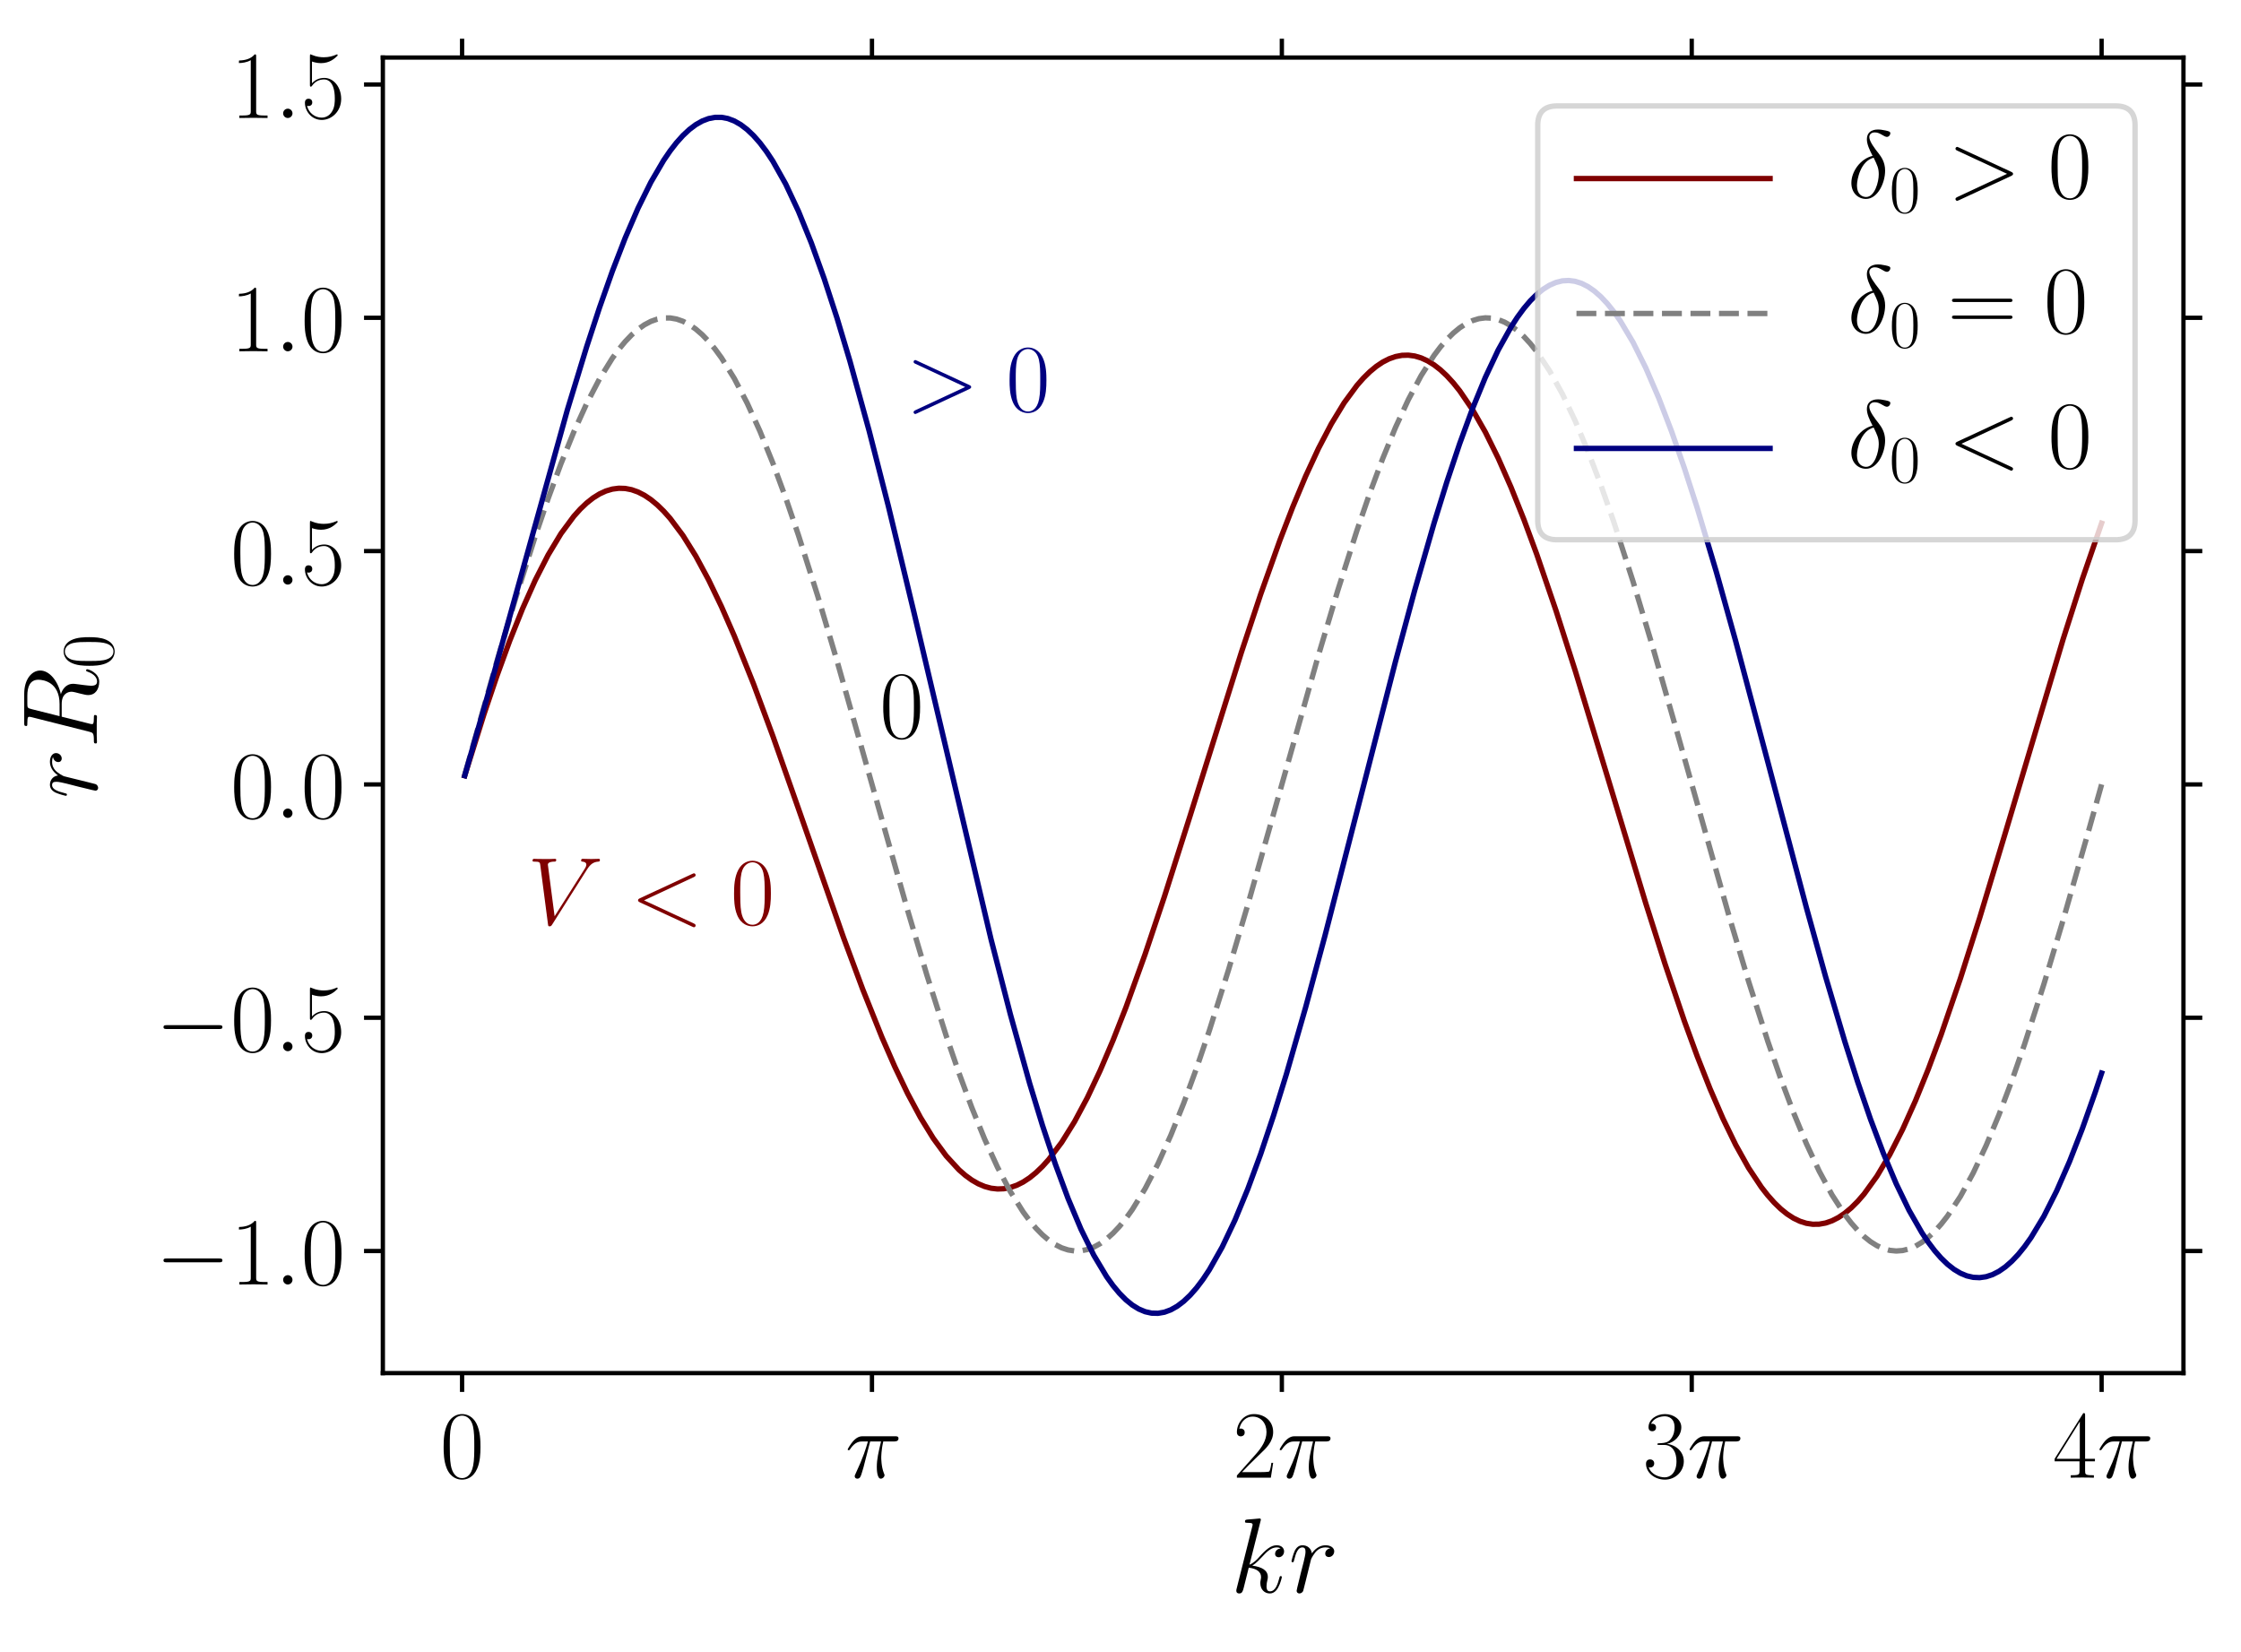 <?xml version="1.0" encoding="utf-8" standalone="no"?>
<!DOCTYPE svg PUBLIC "-//W3C//DTD SVG 1.1//EN"
  "http://www.w3.org/Graphics/SVG/1.1/DTD/svg11.dtd">
<!-- Created with matplotlib (https://matplotlib.org/) -->
<svg height="307.174pt" version="1.1" viewBox="0 0 416.686 307.174" width="416.686pt" xmlns="http://www.w3.org/2000/svg" xmlns:xlink="http://www.w3.org/1999/xlink">
 <defs>
  <style type="text/css">
*{stroke-linecap:butt;stroke-linejoin:round;}
  </style>
 </defs>
 <g id="figure_1">
  <g id="patch_1">
   <path d="M 0 307.174 
L 416.686 307.174 
L 416.686 0 
L 0 0 
z
" style="fill:#ffffff;"/>
  </g>
  <g id="axes_1">
   <g id="patch_2">
    <path d="M 71.186 255.32 
L 405.986 255.32 
L 405.986 10.7 
L 71.186 10.7 
z
" style="fill:#ffffff;"/>
   </g>
   <g id="matplotlib.axis_1">
    <g id="xtick_1">
     <g id="line2d_1">
      <defs>
       <path d="M 0 0 
L 0 3.5 
" id="m1434105cb7" style="stroke:#000000;stroke-width:0.8;"/>
      </defs>
      <g>
       <use style="stroke:#000000;stroke-width:0.8;" x="85.919" xlink:href="#m1434105cb7" y="255.32"/>
      </g>
     </g>
     <g id="line2d_2">
      <defs>
       <path d="M 0 0 
L 0 -3.5 
" id="ma44f656ed6" style="stroke:#000000;stroke-width:0.8;"/>
      </defs>
      <g>
       <use style="stroke:#000000;stroke-width:0.8;" x="85.919" xlink:href="#ma44f656ed6" y="10.7"/>
      </g>
     </g>
     <g id="text_1">
      <!-- 0 -->
      <defs>
       <path d="M 42 31.844 
C 42 37.969 41.906 48.422 37.703 56.453 
C 34 63.484 28.094 66 22.906 66 
C 18.094 66 12 63.781 8.203 56.562 
C 4.203 49.016 3.797 39.672 3.797 31.844 
C 3.797 26.109 3.906 17.375 7 9.734 
C 11.297 -0.609 19 -2 22.906 -2 
C 27.5 -2 34.5 -0.109 38.594 9.438 
C 41.594 16.375 42 24.5 42 31.844 
z
M 22.906 -0.406 
C 16.5 -0.406 12.703 5.125 11.297 12.75 
C 10.203 18.688 10.203 27.328 10.203 32.953 
C 10.203 40.688 10.203 47.109 11.5 53.234 
C 13.406 61.781 19 64.391 22.906 64.391 
C 27 64.391 32.297 61.672 34.203 53.438 
C 35.5 47.719 35.594 40.984 35.594 32.953 
C 35.594 26.422 35.594 18.375 34.406 12.453 
C 32.297 1.5 26.406 -0.406 22.906 -0.406 
z
" id="CMR17-48"/>
      </defs>
      <g transform="translate(81.807 274.773)scale(0.18 -0.18)">
       <use transform="scale(0.996)" xlink:href="#CMR17-48"/>
      </g>
     </g>
    </g>
    <g id="xtick_2">
     <g id="line2d_3">
      <g>
       <use style="stroke:#000000;stroke-width:0.8;" x="162.132" xlink:href="#m1434105cb7" y="255.32"/>
      </g>
     </g>
     <g id="line2d_4">
      <g>
       <use style="stroke:#000000;stroke-width:0.8;" x="162.132" xlink:href="#ma44f656ed6" y="10.7"/>
      </g>
     </g>
     <g id="text_2">
      <!-- $\pi$ -->
      <defs>
       <path d="M 25.906 37.594 
L 37.203 37.594 
C 34.5 26.422 32.797 19.141 32.797 11.172 
C 32.797 9.766 32.797 -1 36.906 -1 
C 39 -1 40.797 0.891 40.797 2.594 
C 40.797 3.094 40.797 3.281 40.094 4.781 
C 37.406 11.656 37.406 20.234 37.406 20.938 
C 37.406 21.531 37.406 28.625 39.5 37.594 
L 50.703 37.594 
C 52 37.594 55.297 37.594 55.297 40.797 
C 55.297 43 53.406 43 51.594 43 
L 18.703 43 
C 16.406 43 13 43 8.406 38.094 
C 5.797 35.203 2.594 29.922 2.594 29.312 
C 2.594 28.719 3.094 28.516 3.703 28.516 
C 4.406 28.516 4.5 28.812 5 29.422 
C 10.203 37.594 15.406 37.594 17.906 37.594 
L 23.594 37.594 
C 21.406 30.109 18.906 21.438 10.703 3.984 
C 9.906 2.391 9.906 2.188 9.906 1.594 
C 9.906 -0.5 11.703 -1 12.594 -1 
C 15.5 -1 16.297 1.594 17.5 5.781 
C 19.094 10.859 19.094 11.062 20.094 15.062 
z
" id="CMMI12-25"/>
      </defs>
      <g transform="translate(157.151 274.773)scale(0.18 -0.18)">
       <use transform="scale(0.996)" xlink:href="#CMMI12-25"/>
      </g>
     </g>
    </g>
    <g id="xtick_3">
     <g id="line2d_5">
      <g>
       <use style="stroke:#000000;stroke-width:0.8;" x="238.344" xlink:href="#m1434105cb7" y="255.32"/>
      </g>
     </g>
     <g id="line2d_6">
      <g>
       <use style="stroke:#000000;stroke-width:0.8;" x="238.344" xlink:href="#ma44f656ed6" y="10.7"/>
      </g>
     </g>
     <g id="text_3">
      <!-- $2\pi$ -->
      <defs>
       <path d="M 41.703 15.469 
L 39.906 15.469 
C 38.906 8.391 38.094 7.188 37.703 6.594 
C 37.203 5.797 30 5.797 28.594 5.797 
L 9.406 5.797 
C 13 9.688 20 16.766 28.5 24.938 
C 34.594 30.719 41.703 37.5 41.703 47.391 
C 41.703 59.188 32.297 66 21.797 66 
C 10.797 66 4.094 56.297 4.094 47.297 
C 4.094 43.391 7 42.891 8.203 42.891 
C 9.203 42.891 12.203 43.484 12.203 46.984 
C 12.203 50.094 9.594 51 8.203 51 
C 7.594 51 7 50.891 6.594 50.688 
C 8.5 59.188 14.297 63.391 20.406 63.391 
C 29.094 63.391 34.797 56.5 34.797 47.391 
C 34.797 38.703 29.703 31.219 24 24.734 
L 4.094 2.297 
L 4.094 0 
L 39.297 0 
z
" id="CMR17-50"/>
      </defs>
      <g transform="translate(229.251 274.773)scale(0.18 -0.18)">
       <use transform="scale(0.996)" xlink:href="#CMR17-50"/>
       <use transform="translate(45.69 0)scale(0.996)" xlink:href="#CMMI12-25"/>
      </g>
     </g>
    </g>
    <g id="xtick_4">
     <g id="line2d_7">
      <g>
       <use style="stroke:#000000;stroke-width:0.8;" x="314.556" xlink:href="#m1434105cb7" y="255.32"/>
      </g>
     </g>
     <g id="line2d_8">
      <g>
       <use style="stroke:#000000;stroke-width:0.8;" x="314.556" xlink:href="#ma44f656ed6" y="10.7"/>
      </g>
     </g>
     <g id="text_4">
      <!-- $3\pi$ -->
      <defs>
       <path d="M 22.094 34 
C 31 34 34.906 26.141 34.906 17.094 
C 34.906 5.031 28.5 0.391 22.703 0.391 
C 17.406 0.391 8.797 3.016 6.094 10.797 
C 6.594 10.594 7.094 10.594 7.594 10.594 
C 10 10.594 11.797 12.188 11.797 14.797 
C 11.797 17.688 9.594 19 7.594 19 
C 5.906 19 3.297 18.188 3.297 14.484 
C 3.297 5.234 12.297 -2 22.906 -2 
C 34 -2 42.5 6.75 42.5 16.984 
C 42.5 26.844 34.5 34 25 35.094 
C 32.594 36.672 39.906 43.375 39.906 52.391 
C 39.906 60.25 32 66 23 66 
C 13.906 66 5.906 60.344 5.906 52.297 
C 5.906 48.797 8.5 48.188 9.797 48.188 
C 11.906 48.188 13.703 49.484 13.703 52.094 
C 13.703 54.688 11.906 56 9.797 56 
C 9.406 56 8.906 56 8.5 55.797 
C 11.406 62.484 19.297 63.688 22.797 63.688 
C 26.297 63.688 32.906 61.969 32.906 52.297 
C 32.906 49.484 32.5 44.547 29.094 40.219 
C 26.094 36.391 22.703 36.188 19.406 35.891 
C 18.906 35.891 16.594 35.688 16.203 35.688 
C 15.5 35.594 15.094 35.5 15.094 34.797 
C 15.094 34.094 15.203 34 17.203 34 
z
" id="CMR17-51"/>
      </defs>
      <g transform="translate(305.464 274.773)scale(0.18 -0.18)">
       <use transform="scale(0.996)" xlink:href="#CMR17-51"/>
       <use transform="translate(45.69 0)scale(0.996)" xlink:href="#CMMI12-25"/>
      </g>
     </g>
    </g>
    <g id="xtick_5">
     <g id="line2d_9">
      <g>
       <use style="stroke:#000000;stroke-width:0.8;" x="390.768" xlink:href="#m1434105cb7" y="255.32"/>
      </g>
     </g>
     <g id="line2d_10">
      <g>
       <use style="stroke:#000000;stroke-width:0.8;" x="390.768" xlink:href="#ma44f656ed6" y="10.7"/>
      </g>
     </g>
     <g id="text_5">
      <!-- $4\pi$ -->
      <defs>
       <path d="M 33.594 64.797 
C 33.594 66.891 33.5 67 31.703 67 
L 2 19.594 
L 2 17 
L 27.797 17 
L 27.797 7.188 
C 27.797 3.594 27.594 2.594 20.594 2.594 
L 18.703 2.594 
L 18.703 0 
C 21.906 0.188 27.297 0.188 30.703 0.188 
C 34.094 0.188 39.5 0.188 42.703 0 
L 42.703 2.594 
L 40.797 2.594 
C 33.797 2.594 33.594 3.594 33.594 7.188 
L 33.594 17 
L 43.797 17 
L 43.797 19.594 
L 33.594 19.594 
z
M 28.094 58.172 
L 28.094 19.594 
L 4 19.594 
z
" id="CMR17-52"/>
      </defs>
      <g transform="translate(381.676 274.773)scale(0.18 -0.18)">
       <use transform="scale(0.996)" xlink:href="#CMR17-52"/>
       <use transform="translate(45.69 0)scale(0.996)" xlink:href="#CMMI12-25"/>
      </g>
     </g>
    </g>
    <g id="text_6">
     <!-- $kr$ -->
     <defs>
      <path d="M 28.094 66.484 
C 28.203 66.891 28.406 67.484 28.406 67.984 
C 28.406 69 27.406 69 27.203 69 
C 27.094 69 23.5 68.688 21.703 68.484 
C 20 68.391 18.5 68.188 16.703 68.094 
C 14.297 67.891 13.594 67.797 13.594 65.984 
C 13.594 64.984 14.594 64.984 15.594 64.984 
C 20.703 64.984 20.703 64.109 20.703 63.125 
C 20.703 62.719 20.703 62.531 20.203 60.75 
L 5.906 3.906 
C 5.5 2.391 5.5 2.203 5.5 1.594 
C 5.5 -0.609 7.203 -1 8.203 -1 
C 11 -1 11.594 1.188 12.406 4.297 
L 17.094 23.062 
C 24.297 22.266 28.594 19.25 28.594 14.438 
C 28.594 13.828 28.594 13.438 28.297 11.922 
C 27.906 10.422 27.906 9.219 27.906 8.719 
C 27.906 2.891 31.703 -1 36.797 -1 
C 41.406 -1 43.797 3.203 44.594 4.609 
C 46.703 8.312 48 13.938 48 14.328 
C 48 14.828 47.594 15.234 47 15.234 
C 46.094 15.234 46 14.828 45.594 13.234 
C 44.203 8.016 42.094 1 37 1 
C 35 1 33.703 2 33.703 5.812 
C 33.703 7.719 34.094 9.922 34.5 11.422 
C 34.906 13.234 34.906 13.328 34.906 14.531 
C 34.906 20.453 29.594 23.766 20.406 24.969 
C 24 27.172 27.594 31.078 29 32.594 
C 34.703 38.984 38.594 41.984 43.203 41.984 
C 45.5 41.984 46.094 41.484 46.797 41 
C 43.094 40.594 41.703 37.984 41.703 35.984 
C 41.703 33.594 43.594 32.797 45 32.797 
C 47.703 32.797 50.094 35.094 50.094 38.297 
C 50.094 41.156 47.797 44 43.297 44 
C 37.797 44 33.297 40.297 26.203 32.297 
C 25.203 31.078 21.5 27.281 17.797 25.875 
z
" id="CMMI12-107"/>
      <path d="M 38.906 41.141 
C 35.797 40.594 34.203 38.391 34.203 36.188 
C 34.203 33.797 36.094 32.984 37.5 32.984 
C 40.297 32.984 42.594 35.391 42.594 38.391 
C 42.594 41.422 39.5 44 34.5 44 
C 30.5 44 25.906 42.188 21.703 36.484 
C 21 41.562 17 44 13 44 
C 9.094 44 7.094 41.281 5.906 39.188 
C 4.203 35.594 2.703 29.562 2.703 29.062 
C 2.703 28.656 3.094 28.141 3.797 28.141 
C 4.594 28.141 4.703 28.25 5.297 30.578 
C 6.797 36.594 8.703 41.984 12.703 41.984 
C 15.094 41.984 15.797 40.688 15.797 37.797 
C 15.797 35.594 14.797 31.688 14.094 28.547 
L 11.297 17.656 
C 10.906 15.734 9.797 11.188 9.297 9.375 
C 8.594 6.75 7.5 2 7.5 1.5 
C 7.5 0.094 8.594 -1 10.094 -1 
C 11.203 -1 13.094 -0.312 13.703 1.703 
C 14 2.5 17.703 17.75 18.297 20.078 
C 18.797 22.297 19.406 24.406 19.906 26.641 
C 20.297 28.047 20.703 29.656 21 30.969 
C 21.297 31.875 24 36.797 26.5 38.984 
C 27.703 40.094 30.297 41.984 34.406 41.984 
C 36 41.984 37.594 41.781 38.906 41.141 
z
" id="CMMI12-114"/>
     </defs>
     <g transform="translate(228.782 296.098)scale(0.2 -0.2)">
      <use transform="scale(0.996)" xlink:href="#CMMI12-107"/>
      <use transform="translate(54.079 0)scale(0.996)" xlink:href="#CMMI12-114"/>
     </g>
    </g>
   </g>
   <g id="matplotlib.axis_2">
    <g id="ytick_1">
     <g id="line2d_11">
      <defs>
       <path d="M 0 0 
L -3.5 0 
" id="m3b6a996d5d" style="stroke:#000000;stroke-width:0.8;"/>
      </defs>
      <g>
       <use style="stroke:#000000;stroke-width:0.8;" x="71.186" xlink:href="#m3b6a996d5d" y="232.618"/>
      </g>
     </g>
     <g id="line2d_12">
      <defs>
       <path d="M 0 0 
L 3.5 0 
" id="m49997144c1" style="stroke:#000000;stroke-width:0.8;"/>
      </defs>
      <g>
       <use style="stroke:#000000;stroke-width:0.8;" x="405.986" xlink:href="#m49997144c1" y="232.618"/>
      </g>
     </g>
     <g id="text_7">
      <!-- $-1.0$ -->
      <defs>
       <path d="M 65.906 23 
C 67.594 23 69.406 23 69.406 25 
C 69.406 27 67.594 27 65.906 27 
L 11.797 27 
C 10.094 27 8.297 27 8.297 25 
C 8.297 23 10.094 23 11.797 23 
z
" id="CMSY10-0"/>
       <path d="M 26.594 63.797 
C 26.594 65.891 26.5 66 25.094 66 
C 21.203 61.359 15.297 59.891 9.703 59.688 
C 9.406 59.688 8.906 59.688 8.797 59.5 
C 8.703 59.297 8.703 59.094 8.703 57 
C 11.797 57 17 57.594 21 59.984 
L 21 7.297 
C 21 3.797 20.797 2.594 12.203 2.594 
L 9.203 2.594 
L 9.203 0 
C 14 0.094 19 0.188 23.797 0.188 
C 28.594 0.188 33.594 0.094 38.406 0 
L 38.406 2.594 
L 35.406 2.594 
C 26.797 2.594 26.594 3.688 26.594 7.297 
z
" id="CMR17-49"/>
       <path d="M 18.406 4.797 
C 18.406 7.688 16 9.688 13.594 9.688 
C 10.703 9.688 8.703 7.297 8.703 4.891 
C 8.703 2 11.094 0 13.5 0 
C 16.406 0 18.406 2.391 18.406 4.797 
z
" id="CMMI12-58"/>
      </defs>
      <g transform="translate(28.913 238.845)scale(0.18 -0.18)">
       <use transform="scale(0.996)" xlink:href="#CMSY10-0"/>
       <use transform="translate(77.487 0)scale(0.996)" xlink:href="#CMR17-49"/>
       <use transform="translate(123.178 0)scale(0.996)" xlink:href="#CMMI12-58"/>
       <use transform="translate(150.275 0)scale(0.996)" xlink:href="#CMR17-48"/>
      </g>
     </g>
    </g>
    <g id="ytick_2">
     <g id="line2d_13">
      <g>
       <use style="stroke:#000000;stroke-width:0.8;" x="71.186" xlink:href="#m3b6a996d5d" y="189.237"/>
      </g>
     </g>
     <g id="line2d_14">
      <g>
       <use style="stroke:#000000;stroke-width:0.8;" x="405.986" xlink:href="#m49997144c1" y="189.237"/>
      </g>
     </g>
     <g id="text_8">
      <!-- $-0.5$ -->
      <defs>
       <path d="M 11.406 58.594 
C 12.406 58.188 16.5 56.891 20.703 56.891 
C 30 56.891 35.094 61.891 38 64.688 
C 38 65.484 38 66 37.406 66 
C 37.297 66 37.094 66 36.297 65.594 
C 32.797 64.094 28.703 63 23.703 63 
C 20.703 63 16.203 63.359 11.297 65.484 
C 10.203 66 10 66 9.906 66 
C 9.406 66 9.297 65.891 9.297 63.906 
L 9.297 34.859 
C 9.297 33.016 9.297 32.5 10.297 32.5 
C 10.797 32.5 11 32.703 11.5 33.422 
C 14.703 38.047 19.094 40 24.094 40 
C 27.594 40 35.094 37.734 35.094 20.203 
C 35.094 16.984 35.094 11.188 32.094 6.594 
C 29.594 2.484 25.703 0.391 21.406 0.391 
C 14.797 0.391 8.094 4.984 6.297 12.688 
C 6.703 12.594 7.5 12.391 7.906 12.391 
C 9.203 12.391 11.703 13.094 11.703 16.188 
C 11.703 18.891 9.797 20 7.906 20 
C 5.594 20 4.094 18.594 4.094 15.797 
C 4.094 7.094 11 -2 21.594 -2 
C 31.906 -2 41.703 6.891 41.703 19.797 
C 41.703 32.094 33.906 41.594 24.203 41.594 
C 19.094 41.594 14.797 39.688 11.406 36 
z
" id="CMR17-53"/>
      </defs>
      <g transform="translate(28.913 195.464)scale(0.18 -0.18)">
       <use transform="scale(0.996)" xlink:href="#CMSY10-0"/>
       <use transform="translate(77.487 0)scale(0.996)" xlink:href="#CMR17-48"/>
       <use transform="translate(123.178 0)scale(0.996)" xlink:href="#CMMI12-58"/>
       <use transform="translate(150.275 0)scale(0.996)" xlink:href="#CMR17-53"/>
      </g>
     </g>
    </g>
    <g id="ytick_3">
     <g id="line2d_15">
      <g>
       <use style="stroke:#000000;stroke-width:0.8;" x="71.186" xlink:href="#m3b6a996d5d" y="145.857"/>
      </g>
     </g>
     <g id="line2d_16">
      <g>
       <use style="stroke:#000000;stroke-width:0.8;" x="405.986" xlink:href="#m49997144c1" y="145.857"/>
      </g>
     </g>
     <g id="text_9">
      <!-- $0.0$ -->
      <g transform="translate(42.86 152.083)scale(0.18 -0.18)">
       <use transform="scale(0.996)" xlink:href="#CMR17-48"/>
       <use transform="translate(45.69 0)scale(0.996)" xlink:href="#CMMI12-58"/>
       <use transform="translate(72.788 0)scale(0.996)" xlink:href="#CMR17-48"/>
      </g>
     </g>
    </g>
    <g id="ytick_4">
     <g id="line2d_17">
      <g>
       <use style="stroke:#000000;stroke-width:0.8;" x="71.186" xlink:href="#m3b6a996d5d" y="102.476"/>
      </g>
     </g>
     <g id="line2d_18">
      <g>
       <use style="stroke:#000000;stroke-width:0.8;" x="405.986" xlink:href="#m49997144c1" y="102.476"/>
      </g>
     </g>
     <g id="text_10">
      <!-- $0.5$ -->
      <g transform="translate(42.86 108.703)scale(0.18 -0.18)">
       <use transform="scale(0.996)" xlink:href="#CMR17-48"/>
       <use transform="translate(45.69 0)scale(0.996)" xlink:href="#CMMI12-58"/>
       <use transform="translate(72.788 0)scale(0.996)" xlink:href="#CMR17-53"/>
      </g>
     </g>
    </g>
    <g id="ytick_5">
     <g id="line2d_19">
      <g>
       <use style="stroke:#000000;stroke-width:0.8;" x="71.186" xlink:href="#m3b6a996d5d" y="59.096"/>
      </g>
     </g>
     <g id="line2d_20">
      <g>
       <use style="stroke:#000000;stroke-width:0.8;" x="405.986" xlink:href="#m49997144c1" y="59.096"/>
      </g>
     </g>
     <g id="text_11">
      <!-- $1.0$ -->
      <g transform="translate(42.86 65.322)scale(0.18 -0.18)">
       <use transform="scale(0.996)" xlink:href="#CMR17-49"/>
       <use transform="translate(45.69 0)scale(0.996)" xlink:href="#CMMI12-58"/>
       <use transform="translate(72.788 0)scale(0.996)" xlink:href="#CMR17-48"/>
      </g>
     </g>
    </g>
    <g id="ytick_6">
     <g id="line2d_21">
      <g>
       <use style="stroke:#000000;stroke-width:0.8;" x="71.186" xlink:href="#m3b6a996d5d" y="15.715"/>
      </g>
     </g>
     <g id="line2d_22">
      <g>
       <use style="stroke:#000000;stroke-width:0.8;" x="405.986" xlink:href="#m49997144c1" y="15.715"/>
      </g>
     </g>
     <g id="text_12">
      <!-- $1.5$ -->
      <g transform="translate(42.86 21.942)scale(0.18 -0.18)">
       <use transform="scale(0.996)" xlink:href="#CMR17-49"/>
       <use transform="translate(45.69 0)scale(0.996)" xlink:href="#CMMI12-58"/>
       <use transform="translate(72.788 0)scale(0.996)" xlink:href="#CMR17-53"/>
      </g>
     </g>
    </g>
    <g id="text_13">
     <!-- $r R_0$ -->
     <defs>
      <path d="M 36.797 61.203 
C 37.703 64.891 38.094 65.094 42 65.094 
L 49.203 65.094 
C 57.797 65.094 64.203 62.5 64.203 54.734 
C 64.203 49.641 61.594 35 41.5 35 
L 30.203 35 
z
M 50.703 33.797 
C 63.094 36.484 72.797 44.469 72.797 53.031 
C 72.797 60.812 64.906 68 51 68 
L 23.906 68 
C 21.906 68 21 68 21 66.094 
C 21 65.094 21.703 65.094 23.594 65.094 
C 29.594 65.094 29.594 64.297 29.594 63.203 
C 29.594 63 29.594 62.406 29.203 60.906 
L 15.703 7.422 
C 14.797 3.953 14.594 2.969 7.703 2.969 
C 5.406 2.969 4.703 2.969 4.703 1.078 
C 4.703 0.094 5.797 0.094 6.094 0.094 
C 7.906 0.094 10 0.297 11.906 0.297 
L 23.703 0.297 
C 25.5 0.297 27.594 0.094 29.406 0.094 
C 30.203 0.094 31.297 0.094 31.297 1.969 
C 31.297 2.969 30.406 2.969 28.906 2.969 
C 22.797 2.969 22.797 3.766 22.797 4.75 
C 22.797 4.844 22.797 5.547 23 6.328 
L 29.703 33 
L 41.703 33 
C 51.203 33 53 27.047 53 23.781 
C 53 22.281 52 18.422 51.297 15.844 
C 50.203 11.297 49.906 10.203 49.906 8.312 
C 49.906 1.281 55.703 -2 62.406 -2 
C 70.5 -2 74 7.828 74 9.203 
C 74 9.906 73.5 10.203 72.906 10.203 
C 72.094 10.203 71.906 9.609 71.703 8.812 
C 69.297 1.781 65.203 0 62.703 0 
C 60.203 0 58.594 1.078 58.594 5.547 
C 58.594 7.922 59.797 16.938 59.906 17.438 
C 60.406 21.094 60.406 21.5 60.406 22.281 
C 60.406 29.516 54.5 32.594 50.703 33.797 
z
" id="CMMI12-82"/>
     </defs>
     <g transform="translate(21.037 148.516)rotate(-90)scale(0.2 -0.2)">
      <use transform="translate(0 14.944)scale(0.996)" xlink:href="#CMMI12-114"/>
      <use transform="translate(46.671 14.944)scale(0.996)" xlink:href="#CMMI12-82"/>
      <use transform="translate(120.921 0)scale(0.697)" xlink:href="#CMR17-48"/>
     </g>
    </g>
   </g>
   <g id="line2d_23">
    <path clip-path="url(#p11588b1acc)" d="M 86.405 144.241 
L 89.985 132.803 
L 92.373 125.733 
L 94.76 119.183 
L 97.147 113.209 
L 99.534 107.862 
L 101.921 103.188 
L 104.308 99.222 
L 106.696 95.997 
L 107.889 94.669 
L 109.083 93.533 
L 110.276 92.592 
L 111.47 91.847 
L 112.663 91.298 
L 113.857 90.945 
L 115.051 90.789 
L 116.244 90.827 
L 117.438 91.059 
L 118.631 91.483 
L 119.825 92.097 
L 121.019 92.897 
L 122.212 93.882 
L 123.406 95.046 
L 124.599 96.386 
L 126.986 99.575 
L 129.374 103.406 
L 131.761 107.833 
L 134.148 112.802 
L 136.535 118.253 
L 140.116 127.194 
L 143.697 136.848 
L 148.471 150.402 
L 156.826 174.296 
L 160.407 183.944 
L 163.988 192.887 
L 166.375 198.346 
L 168.762 203.332 
L 171.149 207.789 
L 173.536 211.668 
L 175.923 214.925 
L 178.31 217.522 
L 179.504 218.563 
L 180.698 219.428 
L 181.891 220.115 
L 183.085 220.621 
L 184.278 220.944 
L 185.472 221.083 
L 186.666 221.038 
L 187.859 220.807 
L 189.053 220.392 
L 190.246 219.791 
L 191.44 219.008 
L 192.633 218.042 
L 193.827 216.897 
L 195.021 215.574 
L 197.408 212.408 
L 199.795 208.572 
L 202.182 204.103 
L 204.569 199.042 
L 206.956 193.437 
L 209.344 187.342 
L 212.924 177.409 
L 216.505 166.723 
L 221.279 151.708 
L 230.828 121.273 
L 234.409 110.495 
L 237.99 100.442 
L 240.377 94.256 
L 242.764 88.554 
L 245.151 83.395 
L 247.538 78.829 
L 249.925 74.904 
L 252.313 71.659 
L 253.506 70.303 
L 254.7 69.128 
L 255.893 68.138 
L 257.087 67.336 
L 258.281 66.724 
L 259.474 66.304 
L 260.668 66.076 
L 261.861 66.042 
L 263.055 66.201 
L 264.248 66.555 
L 265.442 67.101 
L 266.636 67.839 
L 267.829 68.767 
L 269.023 69.883 
L 270.216 71.185 
L 271.41 72.67 
L 273.797 76.173 
L 276.184 80.358 
L 278.571 85.188 
L 280.959 90.615 
L 283.346 96.588 
L 285.733 103.049 
L 289.314 113.52 
L 292.894 124.722 
L 298.862 144.351 
L 306.024 168.016 
L 309.605 179.29 
L 313.185 189.857 
L 315.573 196.395 
L 317.96 202.451 
L 320.347 207.966 
L 322.734 212.886 
L 325.121 217.162 
L 327.508 220.752 
L 328.702 222.278 
L 329.896 223.62 
L 331.089 224.774 
L 332.283 225.738 
L 333.476 226.508 
L 334.67 227.084 
L 335.863 227.463 
L 337.057 227.644 
L 338.251 227.628 
L 339.444 227.413 
L 340.638 227 
L 341.831 226.391 
L 343.025 225.586 
L 344.219 224.587 
L 345.412 223.397 
L 346.606 222.019 
L 348.993 218.71 
L 351.38 214.692 
L 353.767 210.003 
L 356.154 204.688 
L 358.542 198.798 
L 360.929 192.39 
L 364.509 181.942 
L 368.09 170.694 
L 372.865 154.877 
L 383.607 118.869 
L 387.188 107.669 
L 390.768 97.288 
L 390.768 97.288 
" style="fill:none;stroke:#800000;stroke-linecap:square;"/>
   </g>
   <g id="line2d_24">
    <path clip-path="url(#p11588b1acc)" d="M 86.405 144.122 
L 92.373 123.049 
L 95.953 110.986 
L 99.534 99.681 
L 101.921 92.688 
L 104.308 86.21 
L 106.696 80.308 
L 109.083 75.041 
L 111.47 70.459 
L 113.857 66.606 
L 115.051 64.966 
L 116.244 63.521 
L 117.438 62.275 
L 118.631 61.232 
L 119.825 60.393 
L 121.019 59.761 
L 122.212 59.338 
L 123.406 59.124 
L 124.599 59.12 
L 125.793 59.326 
L 126.986 59.741 
L 128.18 60.365 
L 129.374 61.195 
L 130.567 62.231 
L 131.761 63.469 
L 132.954 64.906 
L 134.148 66.539 
L 136.535 70.378 
L 138.922 74.946 
L 141.309 80.2 
L 143.697 86.09 
L 146.084 92.558 
L 148.471 99.541 
L 152.052 110.835 
L 155.632 122.89 
L 161.6 143.957 
L 168.762 169.275 
L 172.343 181.307 
L 175.923 192.568 
L 178.31 199.525 
L 180.698 205.962 
L 183.085 211.819 
L 185.472 217.037 
L 187.859 221.566 
L 190.246 225.363 
L 191.44 226.975 
L 192.633 228.39 
L 193.827 229.606 
L 195.021 230.619 
L 196.214 231.427 
L 197.408 232.028 
L 198.601 232.421 
L 199.795 232.604 
L 200.989 232.576 
L 202.182 232.339 
L 203.376 231.893 
L 204.569 231.239 
L 205.763 230.377 
L 206.956 229.312 
L 208.15 228.044 
L 209.344 226.577 
L 210.537 224.915 
L 212.924 221.022 
L 215.312 216.401 
L 217.699 211.097 
L 220.086 205.163 
L 222.473 198.654 
L 224.86 191.635 
L 228.441 180.298 
L 232.022 168.212 
L 237.99 147.124 
L 245.151 121.829 
L 248.732 109.83 
L 252.313 98.614 
L 254.7 91.693 
L 257.087 85.296 
L 259.474 79.485 
L 261.861 74.317 
L 264.248 69.84 
L 266.636 66.099 
L 267.829 64.516 
L 269.023 63.13 
L 270.216 61.944 
L 271.41 60.961 
L 272.604 60.184 
L 273.797 59.614 
L 274.991 59.252 
L 276.184 59.101 
L 277.378 59.159 
L 278.571 59.427 
L 279.765 59.904 
L 280.959 60.59 
L 282.152 61.481 
L 283.346 62.577 
L 284.539 63.875 
L 285.733 65.371 
L 288.12 68.943 
L 290.507 73.259 
L 292.894 78.278 
L 295.282 83.95 
L 297.669 90.221 
L 300.056 97.031 
L 303.637 108.11 
L 307.217 120.009 
L 311.992 136.703 
L 321.54 170.492 
L 325.121 182.459 
L 328.702 193.63 
L 331.089 200.514 
L 333.476 206.869 
L 335.863 212.634 
L 338.251 217.753 
L 340.638 222.177 
L 343.025 225.861 
L 344.219 227.415 
L 345.412 228.772 
L 346.606 229.928 
L 347.799 230.881 
L 348.993 231.627 
L 350.186 232.167 
L 351.38 232.497 
L 352.574 232.617 
L 353.767 232.528 
L 354.961 232.229 
L 356.154 231.721 
L 357.348 231.005 
L 358.542 230.082 
L 359.735 228.956 
L 360.929 227.629 
L 362.122 226.104 
L 364.509 222.476 
L 366.897 218.106 
L 369.284 213.037 
L 371.671 207.318 
L 374.058 201.005 
L 376.445 194.157 
L 380.026 183.032 
L 383.607 171.099 
L 388.381 154.381 
L 390.768 145.857 
L 390.768 145.857 
" style="fill:none;stroke:#808080;stroke-dasharray:3.7,1.6;stroke-dashoffset:0;"/>
   </g>
   <g id="line2d_25">
    <path clip-path="url(#p11588b1acc)" d="M 86.405 144.227 
L 91.179 127.573 
L 105.502 76.194 
L 109.083 64.479 
L 111.47 57.202 
L 113.857 50.438 
L 116.244 44.255 
L 118.631 38.717 
L 121.019 33.882 
L 123.406 29.802 
L 124.599 28.059 
L 125.793 26.521 
L 126.986 25.193 
L 128.18 24.079 
L 129.374 23.182 
L 130.567 22.505 
L 131.761 22.051 
L 132.954 21.822 
L 134.148 21.819 
L 135.342 22.044 
L 136.535 22.497 
L 137.729 23.178 
L 138.922 24.086 
L 140.116 25.22 
L 141.309 26.579 
L 142.503 28.161 
L 143.697 29.963 
L 146.084 34.213 
L 148.471 39.298 
L 150.858 45.18 
L 153.245 51.811 
L 155.632 59.138 
L 158.02 67.1 
L 161.6 80.089 
L 165.181 94.111 
L 169.955 113.948 
L 184.278 174.685 
L 187.859 188.589 
L 191.44 201.416 
L 193.827 209.245 
L 196.214 216.417 
L 198.601 222.869 
L 200.989 228.546 
L 203.376 233.401 
L 205.763 237.392 
L 206.956 239.054 
L 208.15 240.488 
L 209.344 241.692 
L 210.537 242.664 
L 211.731 243.402 
L 212.924 243.904 
L 214.118 244.171 
L 215.312 244.201 
L 216.505 243.996 
L 217.699 243.556 
L 218.892 242.883 
L 220.086 241.979 
L 221.279 240.847 
L 222.473 239.49 
L 223.667 237.911 
L 224.86 236.114 
L 227.247 231.888 
L 229.635 226.855 
L 232.022 221.064 
L 234.409 214.574 
L 236.796 207.448 
L 239.183 199.755 
L 242.764 187.321 
L 246.345 174.052 
L 252.313 150.869 
L 259.474 122.998 
L 263.055 109.738 
L 266.636 97.31 
L 269.023 89.618 
L 271.41 82.486 
L 273.797 75.981 
L 276.184 70.164 
L 278.571 65.089 
L 280.959 60.804 
L 282.152 58.97 
L 283.346 57.347 
L 284.539 55.939 
L 285.733 54.75 
L 286.927 53.782 
L 288.12 53.038 
L 289.314 52.517 
L 290.507 52.223 
L 291.701 52.155 
L 292.894 52.313 
L 294.088 52.697 
L 295.282 53.305 
L 296.475 54.137 
L 297.669 55.188 
L 298.862 56.458 
L 300.056 57.943 
L 301.25 59.639 
L 303.637 63.646 
L 306.024 68.439 
L 308.411 73.972 
L 310.798 80.19 
L 313.185 87.032 
L 315.573 94.432 
L 319.153 106.417 
L 322.734 119.233 
L 328.702 141.674 
L 335.863 168.717 
L 339.444 181.601 
L 343.025 193.687 
L 345.412 201.171 
L 347.799 208.112 
L 350.186 214.443 
L 352.574 220.106 
L 354.961 225.044 
L 357.348 229.213 
L 358.542 230.996 
L 359.735 232.572 
L 360.929 233.937 
L 362.122 235.089 
L 363.316 236.025 
L 364.509 236.742 
L 365.703 237.239 
L 366.897 237.515 
L 368.09 237.57 
L 369.284 237.402 
L 370.477 237.013 
L 371.671 236.404 
L 372.865 235.577 
L 374.058 234.533 
L 375.252 233.275 
L 376.445 231.806 
L 377.639 230.13 
L 380.026 226.173 
L 382.413 221.444 
L 384.8 215.989 
L 387.188 209.86 
L 389.575 203.119 
L 390.768 199.538 
L 390.768 199.538 
" style="fill:none;stroke:#000080;stroke-linecap:square;"/>
   </g>
   <g id="patch_3">
    <path d="M 71.186 255.32 
L 71.186 10.7 
" style="fill:none;stroke:#000000;stroke-linecap:square;stroke-linejoin:miter;stroke-width:0.8;"/>
   </g>
   <g id="patch_4">
    <path d="M 405.986 255.32 
L 405.986 10.7 
" style="fill:none;stroke:#000000;stroke-linecap:square;stroke-linejoin:miter;stroke-width:0.8;"/>
   </g>
   <g id="patch_5">
    <path d="M 71.186 255.32 
L 405.986 255.32 
" style="fill:none;stroke:#000000;stroke-linecap:square;stroke-linejoin:miter;stroke-width:0.8;"/>
   </g>
   <g id="patch_6">
    <path d="M 71.186 10.7 
L 405.986 10.7 
" style="fill:none;stroke:#000000;stroke-linecap:square;stroke-linejoin:miter;stroke-width:0.8;"/>
   </g>
   <g id="text_14">
    <!-- $V &lt; 0$ -->
    <defs>
     <path d="M 61.906 56.938 
C 65.297 62.297 68.406 64.688 73.5 65.094 
C 74.5 65.188 75.297 65.188 75.297 66.984 
C 75.297 67.391 75.094 68 74.203 68 
C 72.406 68 68.094 67.797 66.297 67.797 
C 63.406 67.797 60.406 68 57.594 68 
C 56.797 68 55.797 68 55.797 66.094 
C 55.797 65.188 56.703 65.094 57.094 65.094 
C 60.797 64.781 61.203 63 61.203 61.812 
C 61.203 60.312 59.797 58.031 59.703 57.938 
L 28.297 8.438 
L 21.297 62 
C 21.297 64.891 26.5 65.094 27.594 65.094 
C 29.094 65.094 30 65.094 30 66.984 
C 30 68 28.906 68 28.594 68 
C 26.906 68 24.906 67.797 23.203 67.797 
L 17.594 67.797 
C 10.297 67.797 7.297 68 7.203 68 
C 6.594 68 5.406 68 5.406 66.188 
C 5.406 65.094 6.094 65.094 7.703 65.094 
C 12.797 65.094 13.094 64.188 13.406 61.703 
L 21.406 0.391 
C 21.703 -1.703 21.703 -2 23.094 -2 
C 24.297 -2 24.797 -1.703 25.797 -0.109 
z
" id="CMMI12-86"/>
     <path d="M 65.906 48.969 
C 67.703 49.781 67.906 50.484 67.906 51.094 
C 67.906 52.188 67.094 53 66 53 
C 65.797 53 65.703 52.891 64.297 52.297 
L 10.203 27.156 
C 8.406 26.359 8.203 25.641 8.203 25.047 
C 8.203 24.328 8.297 23.734 10.203 22.812 
L 64.297 -2.312 
C 65.594 -2.906 65.797 -3 66 -3 
C 67.094 -3 67.906 -2.203 67.906 -1.109 
C 67.906 -0.5 67.703 0.203 65.906 1.016 
L 14.406 24.938 
z
" id="CMMI12-60"/>
    </defs>
    <g style="fill:#800000;" transform="translate(98.049 171.885)scale(0.18 -0.18)">
     <use transform="scale(0.996)" xlink:href="#CMMI12-86"/>
     <use transform="translate(106.221 0)scale(0.996)" xlink:href="#CMMI12-60"/>
     <use transform="translate(209.767 0)scale(0.996)" xlink:href="#CMR17-48"/>
    </g>
   </g>
   <g id="text_15">
    <!-- $0$ -->
    <g transform="translate(163.549 137.181)scale(0.18 -0.18)">
     <use transform="scale(0.996)" xlink:href="#CMR17-48"/>
    </g>
   </g>
   <g id="text_16">
    <!-- $&gt; 0$ -->
    <defs>
     <path d="M 65.906 22.812 
C 67.797 23.734 67.906 24.328 67.906 25.047 
C 67.906 25.641 67.703 26.359 65.906 27.156 
L 11.797 52.297 
C 10.5 52.891 10.297 53 10.094 53 
C 8.906 53 8.203 51.984 8.203 51.188 
C 8.203 49.984 9 49.578 10.297 48.969 
L 61.703 25.047 
L 10.203 1.016 
C 8.203 0.109 8.203 -0.609 8.203 -1.203 
C 8.203 -2 8.906 -3 10.094 -3 
C 10.297 -3 10.406 -2.906 11.797 -2.312 
z
" id="CMMI12-62"/>
    </defs>
    <g style="fill:#000080;" transform="translate(168.4 76.448)scale(0.18 -0.18)">
     <use transform="scale(0.996)" xlink:href="#CMMI12-62"/>
     <use transform="translate(103.546 0)scale(0.996)" xlink:href="#CMR17-48"/>
    </g>
   </g>
   <g id="legend_1">
    <g id="patch_7">
     <path d="M 289.522 100.364 
L 393.386 100.364 
Q 396.986 100.364 396.986 96.764 
L 396.986 23.3 
Q 396.986 19.7 393.386 19.7 
L 289.522 19.7 
Q 285.922 19.7 285.922 23.3 
L 285.922 96.764 
Q 285.922 100.364 289.522 100.364 
z
" style="fill:#ffffff;opacity:0.8;stroke:#cccccc;stroke-linejoin:miter;"/>
    </g>
    <g id="line2d_26">
     <path d="M 293.122 33.2 
L 329.122 33.2 
" style="fill:none;stroke:#800000;stroke-linecap:square;"/>
    </g>
    <g id="line2d_27"/>
    <g id="text_17">
     <!-- $\delta_0 &gt; 0$ -->
     <defs>
      <path d="M 26 43.672 
C 13.203 40.578 4 27.312 4 15.641 
C 4 4.984 11.203 -1 19.203 -1 
C 31 -1 39 15.156 39 28.406 
C 39 37.391 34.797 42.859 32.297 46.156 
C 28.594 50.844 22.594 58.516 22.594 63.312 
C 22.594 65 23.906 68 28.297 68 
C 31.406 68 33.297 66.891 36.297 65.203 
C 37.203 64.594 39.5 63.312 40.797 63.312 
C 42.906 63.312 44.406 65.406 44.406 67 
C 44.406 68.891 42.906 69.188 39.406 70 
C 34.703 71 33.297 71 31.594 71 
C 29.906 71 20.094 71 20.094 60.812 
C 20.094 55.922 22.594 50.25 26 43.672 
z
M 27.094 41.766 
C 30.906 33.891 32.406 30.906 32.406 24.422 
C 32.406 16.641 28.203 1 19.297 1 
C 15.406 1 9.797 3.578 9.797 12.859 
C 9.797 19.344 13.5 38.188 27.094 41.766 
z
" id="CMMI12-14"/>
     </defs>
     <g transform="translate(343.522 39.5)scale(0.18 -0.18)">
      <use transform="translate(0 14.944)scale(0.996)" xlink:href="#CMMI12-14"/>
      <use transform="translate(43.205 0)scale(0.697)" xlink:href="#CMR17-48"/>
      <use transform="translate(103.361 14.944)scale(0.996)" xlink:href="#CMMI12-62"/>
      <use transform="translate(206.907 14.944)scale(0.996)" xlink:href="#CMR17-48"/>
     </g>
    </g>
    <g id="line2d_28">
     <path d="M 293.122 58.288 
L 329.122 58.288 
" style="fill:none;stroke:#808080;stroke-dasharray:3.7,1.6;stroke-dashoffset:0;"/>
    </g>
    <g id="line2d_29"/>
    <g id="text_18">
     <!-- $\delta_0 = 0$ -->
     <defs>
      <path d="M 64.297 32 
C 65.797 32 67.297 32 67.297 33.688 
C 67.297 35.5 65.594 35.5 63.906 35.5 
L 8 35.5 
C 6.297 35.5 4.594 35.5 4.594 33.688 
C 4.594 32 6.094 32 7.594 32 
z
M 63.906 14.484 
C 65.594 14.484 67.297 14.484 67.297 16.297 
C 67.297 18 65.797 18 64.297 18 
L 7.594 18 
C 6.094 18 4.594 18 4.594 16.297 
C 4.594 14.484 6.297 14.484 8 14.484 
z
" id="CMR17-61"/>
     </defs>
     <g transform="translate(343.522 64.588)scale(0.18 -0.18)">
      <use transform="translate(0 14.944)scale(0.996)" xlink:href="#CMMI12-14"/>
      <use transform="translate(43.205 0)scale(0.697)" xlink:href="#CMR17-48"/>
      <use transform="translate(103.361 14.944)scale(0.996)" xlink:href="#CMR17-61"/>
      <use transform="translate(202.75 14.944)scale(0.996)" xlink:href="#CMR17-48"/>
     </g>
    </g>
    <g id="line2d_30">
     <path d="M 293.122 83.376 
L 329.122 83.376 
" style="fill:none;stroke:#000080;stroke-linecap:square;"/>
    </g>
    <g id="line2d_31"/>
    <g id="text_19">
     <!-- $\delta_0 &lt; 0$ -->
     <g transform="translate(343.522 89.676)scale(0.18 -0.18)">
      <use transform="translate(0 14.944)scale(0.996)" xlink:href="#CMMI12-14"/>
      <use transform="translate(43.205 0)scale(0.697)" xlink:href="#CMR17-48"/>
      <use transform="translate(103.361 14.944)scale(0.996)" xlink:href="#CMMI12-60"/>
      <use transform="translate(206.907 14.944)scale(0.996)" xlink:href="#CMR17-48"/>
     </g>
    </g>
   </g>
  </g>
 </g>
 <defs>
  <clipPath id="p11588b1acc">
   <rect height="244.62" width="334.8" x="71.186" y="10.7"/>
  </clipPath>
 </defs>
</svg>
